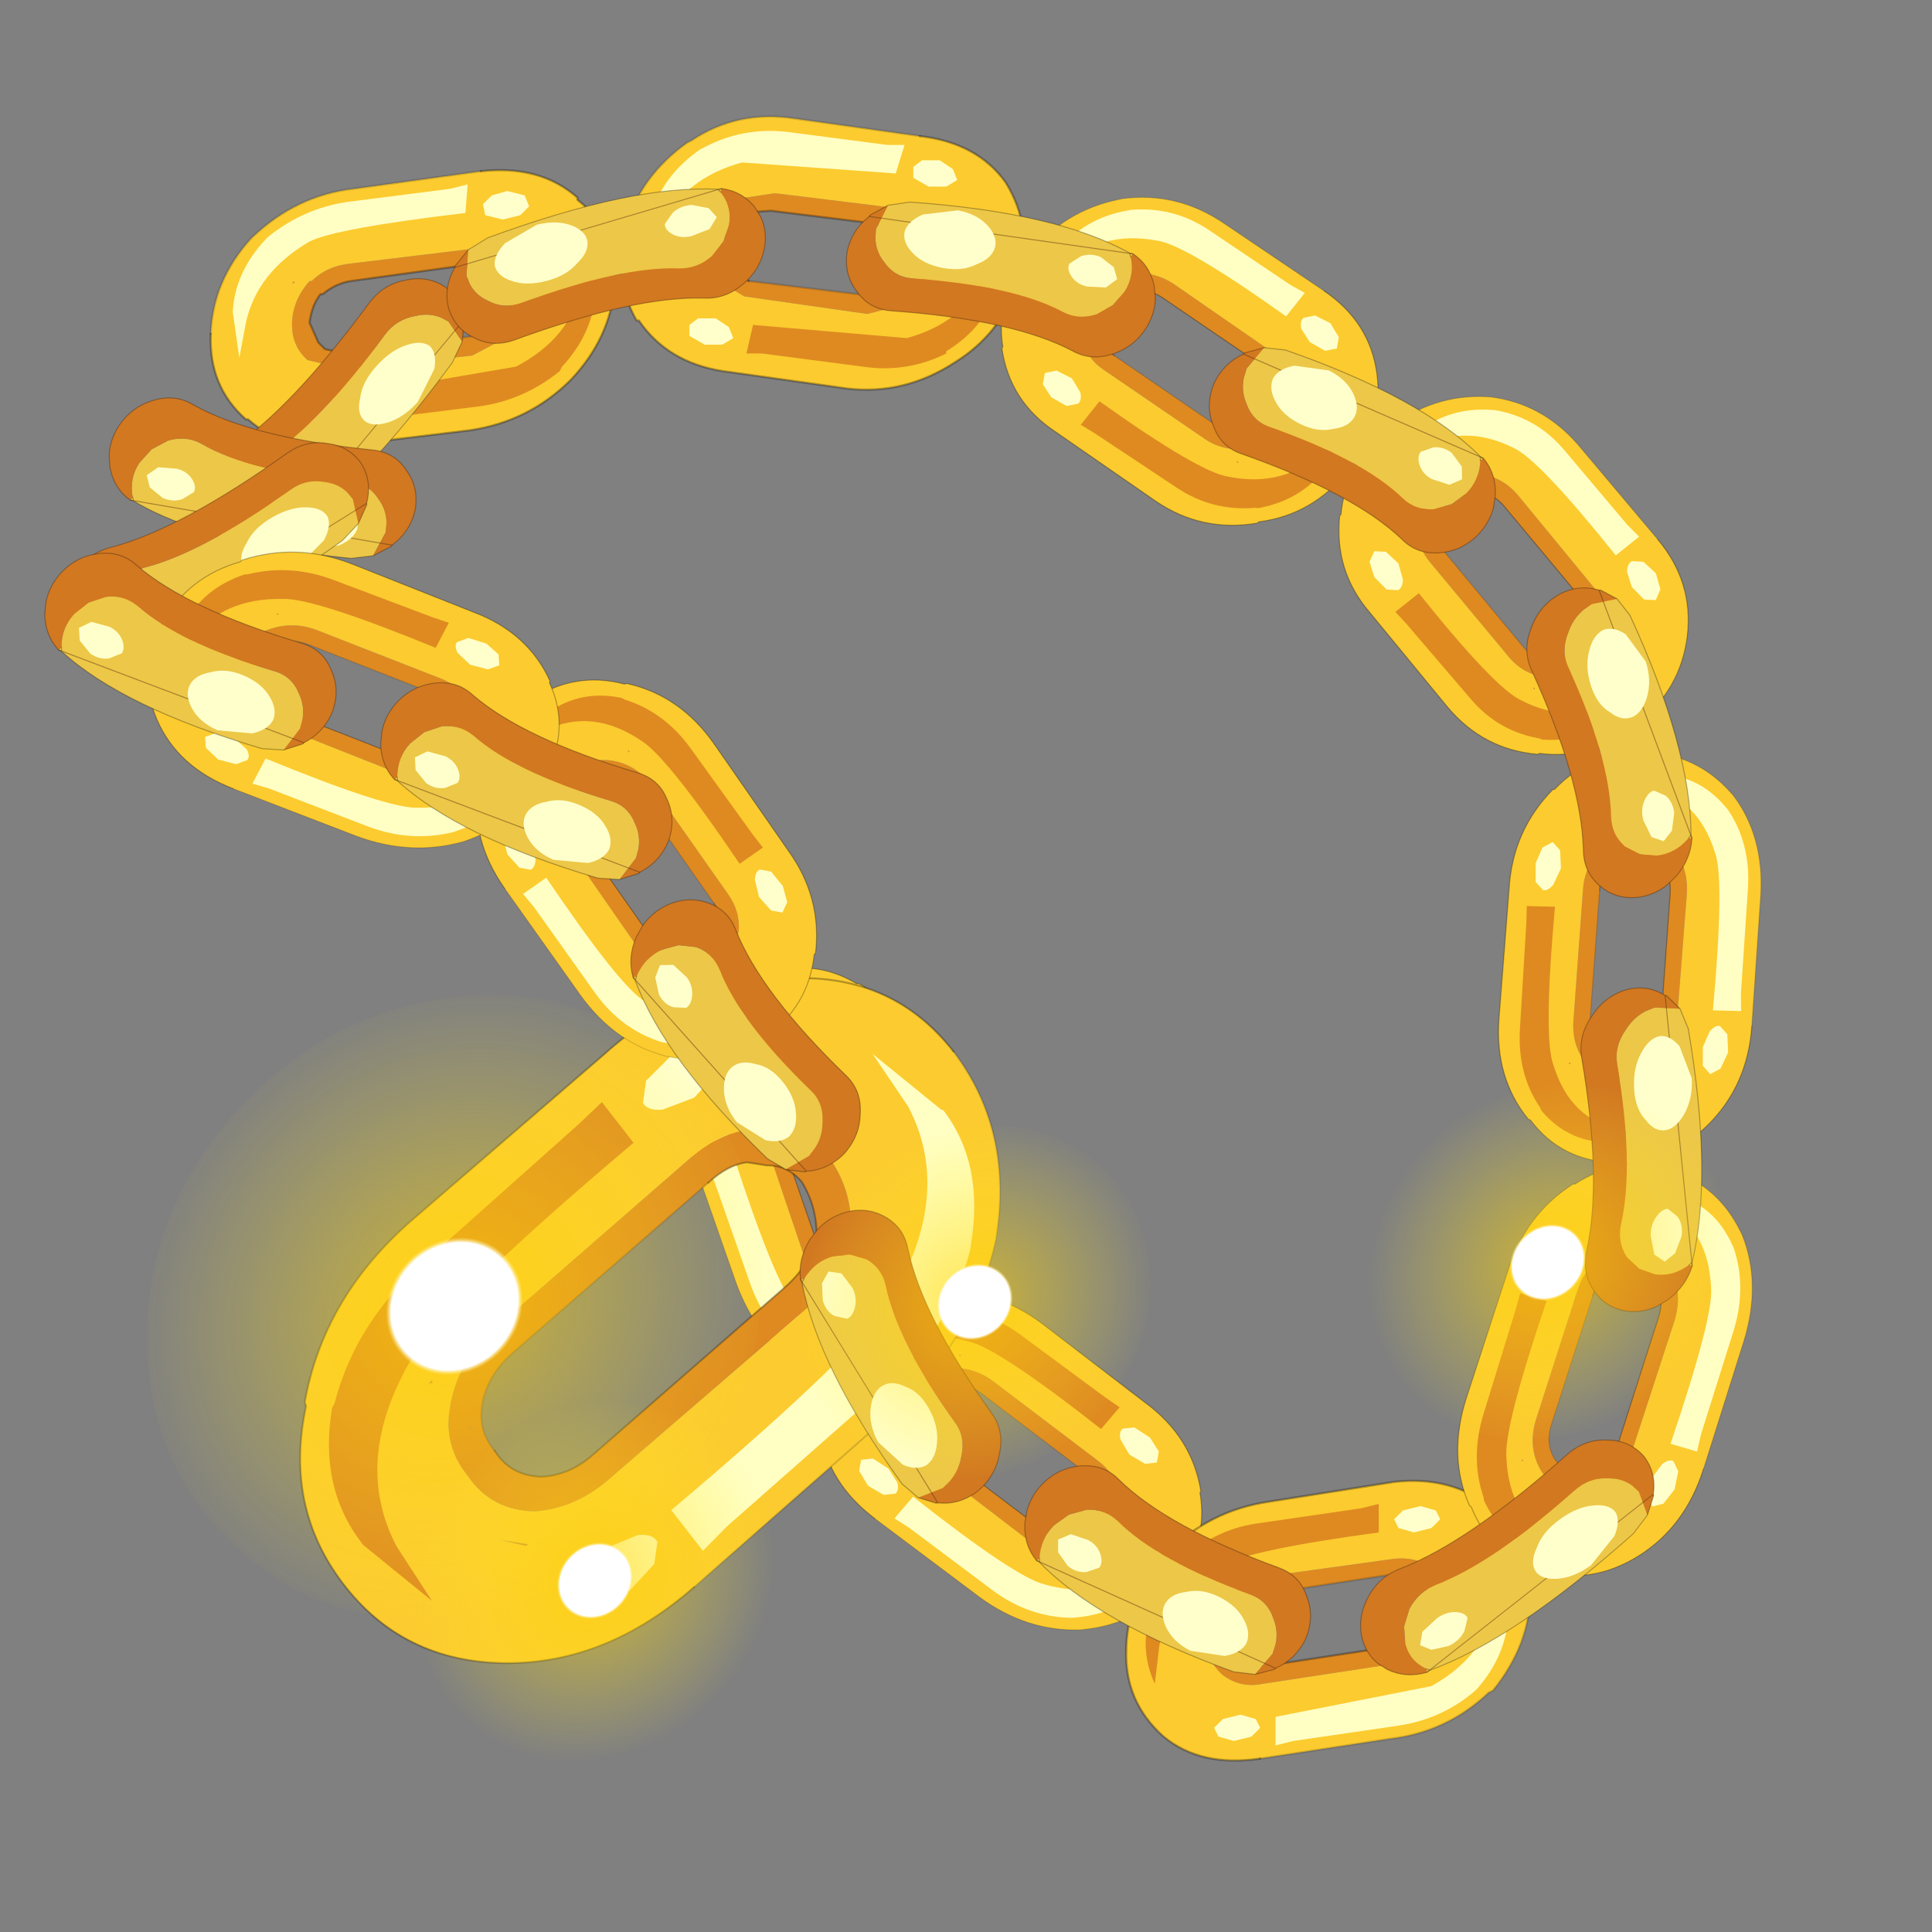 <?xml version="1.0" encoding="UTF-8" standalone="no"?>
<svg xmlns:xlink="http://www.w3.org/1999/xlink" height="440.0px" width="440.0px" xmlns="http://www.w3.org/2000/svg">
  <rect width="100%" height="100%" fill="#808080" stroke="none"/>
  <g transform="matrix(10.0, 0.0, 0.0, 10.0, 0.0, 0.0)">
    <use height="44.0" transform="matrix(1.0, 0.0, 0.0, 1.0, 0.0, 0.0)" width="44.0" xlink:href="#shape0"/>
    <use height="17.85" transform="matrix(-0.446, 0.048, 0.0, 0.45, 27.372, 28.788)" width="19.55" xlink:href="#shape1"/>
    <use height="6.4" transform="matrix(1.0, 0.0, 0.0, 1.0, 25.65, 33.7)" width="9.2" xlink:href="#shape2"/>
    <use height="11.5" transform="matrix(-0.446, 0.048, 0.0, 0.45, 29.852, 32.822)" width="14.6" xlink:href="#shape3"/>
    <use height="17.85" transform="matrix(-0.383, -0.19, -0.229, 0.41, 24.692, 24.948)" width="19.55" xlink:href="#shape1"/>
    <use height="17.85" transform="matrix(-0.119, 0.839, 0.834, 0.13, 8.536, 20.691)" width="19.55" xlink:href="#shape1"/>
    <use height="11.5" transform="matrix(-0.383, -0.19, -0.229, 0.41, 24.634, 29.934)" width="14.6" xlink:href="#shape3"/>
    <use height="17.85" transform="matrix(-0.428, -0.078, -0.123, 0.444, 20.008, 16.611)" width="19.55" xlink:href="#shape1"/>
    <use height="11.5" transform="matrix(-0.414, -0.121, -0.164, 0.435, 20.961, 21.976)" width="14.6" xlink:href="#shape3"/>
    <use height="7.55" transform="matrix(1.0, 0.0, 0.0, 1.0, 4.8, 2.65)" width="18.5" xlink:href="#shape4"/>
    <use height="17.85" transform="matrix(0.441, -0.089, 0.007, -0.45, 22.714, 13.108)" width="19.55" xlink:href="#shape1"/>
    <use height="11.5" transform="matrix(0.428, -0.162, -0.116, -0.419, 20.338, 9.956)" width="14.6" xlink:href="#shape3"/>
    <use height="17.85" transform="matrix(0.438, 0.022, 0.117, -0.447, 29.144, 16.883)" width="19.55" xlink:href="#shape1"/>
    <use height="11.5" transform="matrix(0.444, -0.053, -0.006, -0.447, 27.59, 13.21)" width="14.6" xlink:href="#shape3"/>
    <use height="17.85" transform="matrix(0.281, 0.317, 0.375, -0.285, 31.041, 21.241)" width="19.55" xlink:href="#shape1"/>
    <use height="11.5" transform="matrix(0.335, 0.259, 0.292, -0.369, 32.515, 17.145)" width="14.6" xlink:href="#shape3"/>
    <use height="17.85" transform="matrix(0.188, 0.386, 0.424, -0.189, 30.947, 29.115)" width="19.55" xlink:href="#shape1"/>
    <use height="11.5" transform="matrix(-0.203, 0.422, 0.397, 0.162, 33.531, 31.441)" width="14.6" xlink:href="#shape3"/>
    <use height="11.5" transform="matrix(0.253, 0.342, 0.366, -0.294, 33.331, 25.38)" width="14.6" xlink:href="#shape3"/>
    <use height="11.5" transform="matrix(-0.105, 0.445, 0.43, 0.06, 5.881, 5.822)" width="14.6" xlink:href="#shape3"/>
    <use height="11.5" transform="matrix(-0.431, 0.15, 0.104, 0.423, 8.528, 7.365)" width="14.6" xlink:href="#shape3"/>
    <use height="11.5" transform="matrix(-0.247, 0.398, 0.369, 0.21, 4.623, 8.375)" width="14.6" xlink:href="#shape3"/>
    <use height="17.85" transform="matrix(-0.431, 0.157, 0.11, 0.422, 11.284, 10.654)" width="19.55" xlink:href="#shape1"/>
    <use height="11.5" transform="matrix(-0.444, 0.073, 0.025, 0.445, 15.087, 14.705)" width="14.6" xlink:href="#shape3"/>
    <use height="11.5" transform="matrix(-0.444, 0.073, 0.025, 0.445, 7.437, 11.755)" width="14.6" xlink:href="#shape3"/>
    <use height="11.5" transform="matrix(0.341, -0.321, -0.283, -0.314, 12.944, 10.217)" width="14.6" xlink:href="#shape3"/>
    <use height="17.8" transform="matrix(1.0, 0.0, 0.0, 1.0, 3.35, 22.65)" width="36.05" xlink:href="#shape5"/>
  </g>
  <defs>
    <g id="shape0" transform="matrix(1.0, 0.0, 0.0, 1.0, 0.0, 0.0)">
      <path d="M44.0 44.0 L0.0 44.0 0.0 0.0 44.0 0.0 44.0 44.0" fill="#43adca" fill-opacity="0.0" fill-rule="evenodd" stroke="none"/>
    </g>
    <g id="shape1" transform="matrix(1.0, 0.0, 0.0, 1.0, 9.35, 8.6)">
      <path d="M-2.6 5.35 Q-3.75 5.3 -4.6 4.5 -5.25 3.8 -5.1 2.75 L-5.1 2.5 Q-4.9 1.5 -4.0 0.75 L1.3 -3.8 Q2.3 -4.65 3.5 -4.7 L3.55 -4.7 Q4.6 -4.75 5.3 -4.0 L5.35 -3.95 Q6.15 -3.2 6.0 -2.05 5.75 -0.95 4.8 -0.15 L-0.45 4.4 Q-1.4 5.2 -2.55 5.35 L-2.6 5.35 M-3.45 1.35 Q-4.0 1.8 -4.15 2.3 L-4.15 2.85 Q-4.25 3.4 -3.85 3.85 -3.25 4.35 -2.45 4.45 L-2.4 4.45 Q-1.65 4.35 -1.0 3.8 L4.25 -0.7 Q4.9 -1.25 5.05 -2.0 5.15 -2.8 4.6 -3.3 L4.55 -3.35 Q4.1 -3.85 3.45 -3.85 L3.3 -3.85 Q2.55 -3.8 1.9 -3.25 L-3.45 1.35 M-1.85 4.6 L-1.8 4.7 -1.85 4.6 M-3.35 6.0 L-3.3 5.95 -3.25 6.0 -3.35 6.0 M6.9 -2.85 L6.95 -2.15 6.9 -2.1 6.9 -2.2 6.9 -2.85 M3.05 -5.35 L3.0 -5.25 2.95 -5.3 3.05 -5.35 M4.2 -5.55 L3.65 -5.55 4.2 -5.55 M4.05 -4.1 L4.0 -4.05 4.1 -4.1 4.05 -4.1" fill="#de8a21" fill-rule="evenodd" stroke="none"/>
      <path d="M-7.95 7.4 Q-9.7 5.55 -9.25 2.95 L-9.3 2.9 Q-8.85 0.1 -6.45 -1.9 L-1.2 -6.45 Q1.2 -8.5 4.05 -8.6 L4.15 -8.55 Q6.9 -8.75 8.7 -6.9 10.55 -5.0 10.15 -2.25 9.75 0.45 7.35 2.5 L2.0 7.05 Q-0.4 9.05 -3.15 9.25 L-3.35 9.25 Q-6.15 9.25 -7.95 7.4 M-2.6 5.35 L-2.55 5.35 Q-1.4 5.2 -0.45 4.4 L4.8 -0.15 Q5.75 -0.95 6.0 -2.05 6.15 -3.2 5.35 -3.95 L5.3 -4.0 Q4.6 -4.75 3.55 -4.7 L3.5 -4.7 Q2.3 -4.65 1.3 -3.8 L-4.0 0.75 Q-4.9 1.5 -5.1 2.5 L-5.1 2.75 Q-5.25 3.8 -4.6 4.5 -3.75 5.3 -2.6 5.35 M-3.35 6.0 L-3.25 6.0 -3.3 5.95 -3.35 6.0 M6.9 -2.85 L6.9 -2.2 6.9 -2.1 6.95 -2.15 6.9 -2.85 M3.05 -5.35 L2.95 -5.3 3.0 -5.25 3.05 -5.35 M4.2 -5.55 L3.65 -5.55 4.2 -5.55" fill="#fccb2f" fill-rule="evenodd" stroke="none"/>
      <path d="M7.35 2.5 Q9.75 0.45 10.15 -2.25 10.55 -5.0 8.7 -6.9 6.9 -8.75 4.15 -8.55 L4.05 -8.6 Q1.2 -8.5 -1.2 -6.45 L-6.45 -1.9 Q-8.85 0.1 -9.3 2.9 L-9.25 2.95 Q-9.7 5.55 -7.95 7.4 M4.55 -3.35 L4.6 -3.3 Q5.15 -2.8 5.05 -2.0 4.9 -1.25 4.25 -0.7 L-1.0 3.8 Q-1.65 4.35 -2.4 4.45 L-2.45 4.45 Q-3.25 4.35 -3.85 3.85 -4.25 3.4 -4.15 2.85 L-4.15 2.3 Q-4.0 1.8 -3.45 1.35" fill="none" stroke="#000000" stroke-linecap="round" stroke-linejoin="round" stroke-opacity="0.302" stroke-width="0.05"/>
      <path d="M-7.95 7.4 Q-6.15 9.25 -3.35 9.25 L-3.15 9.25 Q-0.4 9.05 2.0 7.05 L7.35 2.5 M-3.45 1.35 L1.9 -3.25 Q2.55 -3.8 3.3 -3.85 L3.45 -3.85 Q4.1 -3.85 4.55 -3.35" fill="none" stroke="#000000" stroke-linecap="round" stroke-linejoin="round" stroke-opacity="0.153" stroke-width="0.05"/>
      <path d="M-6.3 6.4 Q-4.25 7.9 -1.3 6.75 0.15 6.25 5.4 1.6 L6.35 2.6 5.6 3.15 1.3 6.8 Q-0.55 8.35 -2.75 8.6 L-2.9 8.6 Q-5.1 8.65 -6.35 7.35 L-6.35 7.3 -7.55 5.25 -6.3 6.4" fill="#ffffc4" fill-rule="evenodd" stroke="none"/>
      <path d="M-4.45 -2.35 L-0.1 -6.0 Q1.75 -7.55 3.95 -7.8 L4.1 -7.85 Q6.25 -7.9 7.55 -6.55 L7.6 -6.5 8.8 -4.45 7.5 -5.6 Q5.45 -7.1 2.55 -5.95 1.05 -5.45 -4.2 -0.8 L-5.15 -1.8 -4.45 -2.35" fill="#de8a21" fill-rule="evenodd" stroke="none"/>
      <path d="M-5.2 -0.15 L-5.65 0.65 -6.45 1.2 -7.05 1.2 -7.15 0.65 -6.7 -0.1 -5.9 -0.7 -5.3 -0.7 Q-5.1 -0.55 -5.2 -0.15" fill="#ffffcc" fill-rule="evenodd" stroke="none"/>
      <path d="M8.15 0.0 L7.7 0.8 6.9 1.35 6.3 1.35 Q6.1 1.2 6.2 0.8 L6.65 0.05 7.45 -0.55 8.05 -0.55 8.15 0.0" fill="#ffffcc" fill-rule="evenodd" stroke="none"/>
    </g>
    <g id="shape2" transform="matrix(1.0, 0.0, 0.0, 1.0, -25.65, -33.7)">
      <path d="M31.75 35.85 L32.25 35.95 32.45 36.1 32.55 36.55 32.3 37.25 31.7 37.5 28.75 37.95 28.15 37.85 28.1 37.8 Q27.85 37.6 27.9 37.25 L27.95 37.25 28.15 36.65 28.2 36.65 Q28.45 36.35 28.8 36.3 L31.75 35.85 M33.0 37.45 L33.0 37.5 33.0 37.45 M32.15 37.55 L32.2 37.5 32.2 37.55 32.15 37.55 M32.6 37.5 L33.0 36.5 Q33.05 36.05 32.7 35.75 L32.6 35.7 Q32.25 35.45 31.75 35.5 L28.85 35.9 Q28.3 36.0 27.9 36.4 L27.9 36.45 Q27.55 36.8 27.55 37.3 L27.5 37.3 Q27.45 37.8 27.85 38.15 28.25 38.45 28.75 38.35 L31.7 37.9 32.6 37.5 M27.6 36.2 L27.4 36.35 27.6 36.2 M27.3 38.2 L27.5 38.45 27.55 38.45 27.5 38.45 27.3 38.2 M27.9 36.05 L27.85 36.05 27.9 36.05" fill="#de8a21" fill-rule="evenodd" stroke="none"/>
      <path d="M34.85 36.25 Q34.9 35.05 34.05 34.35 L34.0 34.35 Q33.05 33.6 31.75 33.75 L28.9 34.2 Q27.55 34.4 26.6 35.35 L26.55 35.4 Q25.7 36.3 25.65 37.5 L25.65 37.55 Q25.6 38.75 26.5 39.55 27.35 40.25 28.7 40.05 L31.65 39.6 Q32.95 39.45 33.9 38.55 L34.0 38.5 Q34.85 37.45 34.85 36.25 M33.0 37.45 L33.0 37.5 33.0 37.45 M32.6 37.5 L31.7 37.9 28.75 38.35 Q28.25 38.45 27.85 38.15 27.45 37.8 27.5 37.3 L27.55 37.3 Q27.55 36.8 27.9 36.45 L27.9 36.4 Q28.3 36.0 28.85 35.9 L31.75 35.5 Q32.25 35.45 32.6 35.7 L32.7 35.75 Q33.05 36.05 33.0 36.5 L32.6 37.5 M27.3 38.2 L27.5 38.45 27.55 38.45 27.5 38.45 27.3 38.2 M27.6 36.2 L27.4 36.35 27.6 36.2 M27.9 36.05 L27.85 36.05 27.9 36.05" fill="#fccb2f" fill-rule="evenodd" stroke="none"/>
      <path d="M28.7 40.05 Q27.35 40.25 26.5 39.55 25.6 38.75 25.65 37.55 L25.65 37.5 Q25.7 36.3 26.55 35.4 L26.6 35.35 Q27.55 34.4 28.9 34.2 L31.75 33.75 Q33.05 33.6 34.0 34.35 L34.05 34.35 Q34.9 35.05 34.85 36.25 M27.95 37.25 L27.9 37.25 Q27.85 37.6 28.1 37.8 L28.15 37.85 28.75 37.95 31.7 37.5 32.3 37.25 32.55 36.55 32.45 36.1 32.25 35.95 31.75 35.85" fill="none" stroke="#000000" stroke-linecap="round" stroke-linejoin="round" stroke-opacity="0.302" stroke-width="0.05"/>
      <path d="M34.85 36.25 Q34.85 37.45 34.0 38.5 L33.9 38.55 Q32.95 39.45 31.65 39.6 L28.7 40.05 M31.75 35.85 L28.8 36.3 Q28.45 36.35 28.2 36.65 L28.15 36.65 27.95 37.25" fill="none" stroke="#000000" stroke-linecap="round" stroke-linejoin="round" stroke-opacity="0.153" stroke-width="0.05"/>
      <path d="M34.05 36.5 Q33.85 37.7 32.6 38.4 L29.05 39.1 29.05 39.75 29.45 39.65 31.85 39.3 Q32.85 39.15 33.6 38.5 L33.65 38.45 Q34.3 37.7 34.35 36.8 L34.15 35.7 34.05 36.5" fill="#ffffc4" fill-rule="evenodd" stroke="none"/>
      <path d="M31.0 34.35 L28.6 34.7 Q27.6 34.85 26.85 35.6 L26.8 35.6 Q26.15 36.35 26.1 37.25 26.05 37.8 26.3 38.35 L26.4 37.5 Q26.6 36.3 27.85 35.65 28.45 35.3 31.4 34.9 L31.4 34.25 31.0 34.35" fill="#de8a21" fill-rule="evenodd" stroke="none"/>
      <path d="M31.85 34.8 L32.2 34.9 32.6 34.8 32.8 34.6 32.7 34.4 32.35 34.3 31.95 34.4 31.75 34.6 31.85 34.8" fill="#ffffcc" fill-rule="evenodd" stroke="none"/>
      <path d="M27.75 39.55 L28.1 39.65 28.5 39.55 28.7 39.35 28.6 39.15 28.25 39.05 27.85 39.15 27.65 39.35 27.75 39.55" fill="#ffffcc" fill-rule="evenodd" stroke="none"/>
    </g>
    <g id="shape3" transform="matrix(1.0, 0.0, 0.0, 1.0, 7.4, 3.95)">
      <path d="M-4.55 7.55 L-5.45 6.6 -5.6 6.15 Q-5.75 5.5 -5.5 4.85 -5.2 3.9 -4.35 3.5 0.45 1.25 2.45 -0.95 3.1 -1.65 4.05 -1.7 L4.95 -1.55 5.7 -1.1 Q6.4 -0.5 6.45 0.5 L6.6 0.6 6.5 0.65 6.45 0.7 Q3.5 4.05 -3.45 7.3 L-4.55 7.55 M6.45 0.5 L6.45 0.65 6.45 0.7 6.45 0.65 6.45 0.5" fill="#edc747" fill-rule="evenodd" stroke="none"/>
      <path d="M6.6 0.6 L6.45 0.5 Q6.4 -0.5 5.7 -1.1 L4.95 -1.55 4.05 -1.7 Q3.1 -1.65 2.45 -0.95 0.45 1.25 -4.35 3.5 -5.2 3.9 -5.5 4.85 -5.75 5.5 -5.6 6.15 L-5.45 6.6 -4.55 7.55 -5.55 7.4 -5.6 7.35 Q-6.65 7.0 -7.15 6.0 -7.6 4.95 -7.2 3.9 -6.85 2.8 -5.8 2.3 -0.05 -0.4 2.4 -3.05 3.15 -3.9 4.3 -3.95 5.45 -4.0 6.3 -3.25 6.9 -2.7 7.1 -1.95 L7.2 -1.35 Q7.25 -0.25 6.6 0.6" fill="#d17821" fill-rule="evenodd" stroke="none"/>
      <path d="M-5.6 7.35 L-5.55 7.4 -4.55 7.55 -3.45 7.3 Q3.5 4.05 6.45 0.7 L6.45 0.65 6.45 0.5 M6.45 0.7 L6.5 0.65 6.6 0.6" fill="none" stroke="#000000" stroke-linecap="round" stroke-linejoin="round" stroke-opacity="0.302" stroke-width="0.05"/>
      <path d="M6.6 0.6 Q7.25 -0.25 7.2 -1.35 L7.1 -1.95 Q6.9 -2.7 6.3 -3.25 5.45 -4.0 4.3 -3.95 3.15 -3.9 2.4 -3.05 -0.05 -0.4 -5.8 2.3 -6.85 2.8 -7.2 3.9 -7.6 4.95 -7.15 6.0 -6.65 7.0 -5.6 7.35 Z" fill="none" stroke="#522e0e" stroke-linecap="round" stroke-linejoin="round" stroke-opacity="0.451" stroke-width="0.05"/>
      <path d="M-4.0 4.75 Q-3.65 4.0 -2.75 3.45 -1.85 2.9 -1.05 3.0 -0.25 3.0 0.05 3.5 0.3 3.95 0.0 4.65 -0.35 5.45 -1.25 6.0 L-3.0 6.45 Q-3.8 6.4 -4.1 5.95 -4.35 5.45 -4.0 4.75" fill="#ffffcc" fill-rule="evenodd" stroke="none"/>
      <path d="M3.35 0.6 Q3.5 0.15 3.95 -0.15 L4.85 -0.55 5.5 -0.35 5.5 0.3 5.0 1.05 Q4.55 1.45 4.05 1.45 L3.4 1.3 Q3.2 1.05 3.35 0.6" fill="#ffffcc" fill-rule="evenodd" stroke="none"/>
    </g>
    <g id="shape4" transform="matrix(1.0, 0.0, 0.0, 1.0, -4.8, -2.65)">
      <path d="M7.85 8.05 L7.4 7.95 7.25 7.8 7.05 7.35 Q7.1 6.95 7.3 6.7 L7.35 6.7 Q7.65 6.45 8.0 6.4 L10.9 6.0 Q11.25 6.0 11.45 6.15 L11.5 6.2 11.7 6.75 11.5 7.35 11.45 7.35 10.8 7.65 7.85 8.05 M6.65 6.45 L6.7 6.45 6.7 6.4 6.65 6.45 M7.5 6.35 L7.5 6.4 7.5 6.35 M7.05 6.4 Q6.65 6.85 6.65 7.4 6.65 7.85 6.95 8.15 L7.0 8.2 7.85 8.4 10.75 8.1 11.7 7.6 11.7 7.55 Q12.1 7.2 12.1 6.7 12.15 6.2 11.8 5.9 L11.8 5.85 Q11.45 5.6 10.9 5.65 L8.0 6.0 Q7.45 6.05 7.1 6.4 L7.05 6.4 M12.0 7.8 L12.2 7.65 12.0 7.8 M12.35 5.85 L12.15 5.55 12.1 5.55 12.15 5.6 12.35 5.85 M11.7 7.95 L11.75 7.95 11.7 7.95" fill="#de8a21" fill-rule="evenodd" stroke="none"/>
      <path d="M4.8 7.6 Q4.75 8.8 5.6 9.55 L5.65 9.55 Q6.5 10.3 7.8 10.15 L10.7 9.8 Q12.05 9.6 13.0 8.65 13.9 7.7 14.0 6.5 L14.0 6.45 Q14.05 5.25 13.15 4.55 L13.15 4.5 Q12.3 3.75 10.95 3.9 L8.05 4.3 Q6.75 4.45 5.75 5.4 L5.7 5.45 Q4.85 6.4 4.8 7.6 M6.65 6.45 L6.7 6.4 6.7 6.45 6.65 6.45 M7.05 6.4 L7.1 6.4 Q7.45 6.05 8.0 6.0 L10.9 5.65 Q11.45 5.6 11.8 5.85 L11.8 5.9 Q12.15 6.2 12.1 6.7 12.1 7.2 11.7 7.55 L11.7 7.6 10.75 8.1 7.85 8.4 7.0 8.2 6.95 8.15 Q6.65 7.85 6.65 7.4 6.65 6.85 7.05 6.4 M12.35 5.85 L12.15 5.6 12.1 5.55 12.15 5.55 12.35 5.85 M12.0 7.8 L12.2 7.65 12.0 7.8 M11.7 7.95 L11.75 7.95 11.7 7.95" fill="#fccb2f" fill-rule="evenodd" stroke="none"/>
      <path d="M10.95 3.9 Q12.3 3.75 13.15 4.5 L13.15 4.55 Q14.05 5.25 14.0 6.45 L14.0 6.5 Q13.9 7.7 13.0 8.65 12.05 9.6 10.7 9.8 L7.8 10.15 Q6.5 10.3 5.65 9.55 L5.6 9.55 Q4.75 8.8 4.8 7.6 M11.7 6.75 L11.5 6.2 11.45 6.15 Q11.25 6.0 10.9 6.0 L8.0 6.4 Q7.65 6.45 7.35 6.7 L7.3 6.7 Q7.1 6.95 7.05 7.35 L7.25 7.8 7.4 7.95 7.85 8.05" fill="none" stroke="#000000" stroke-linecap="round" stroke-linejoin="round" stroke-opacity="0.302" stroke-width="0.05"/>
      <path d="M4.8 7.6 Q4.85 6.4 5.7 5.45 L5.75 5.4 Q6.75 4.45 8.05 4.3 L10.95 3.9 M7.85 8.05 L10.8 7.65 11.45 7.35 11.5 7.35 11.7 6.75" fill="none" stroke="#000000" stroke-linecap="round" stroke-linejoin="round" stroke-opacity="0.153" stroke-width="0.05"/>
      <path d="M5.6 7.35 Q5.85 6.2 7.05 5.5 7.65 5.2 10.6 4.85 L10.65 4.2 10.25 4.3 7.9 4.6 Q6.9 4.75 6.1 5.4 L6.05 5.45 Q5.35 6.2 5.3 7.1 L5.45 8.15 5.6 7.35" fill="#ffffc4" fill-rule="evenodd" stroke="none"/>
      <path d="M8.55 9.55 L10.95 9.25 Q11.95 9.1 12.75 8.45 L12.8 8.35 Q13.45 7.65 13.55 6.8 L13.3 5.65 13.25 6.5 Q13.0 7.7 11.75 8.35 L8.25 8.95 8.2 9.6 8.55 9.55" fill="#de8a21" fill-rule="evenodd" stroke="none"/>
      <path d="M7.75 9.1 L7.35 9.0 7.0 9.1 6.8 9.3 6.85 9.55 7.25 9.65 7.65 9.55 7.85 9.35 7.75 9.1" fill="#ffffcc" fill-rule="evenodd" stroke="none"/>
      <path d="M11.95 4.45 L11.55 4.35 11.2 4.45 11.0 4.65 11.05 4.9 11.45 5.0 11.85 4.9 12.05 4.7 11.95 4.45" fill="#ffffcc" fill-rule="evenodd" stroke="none"/>
      <path d="M17.05 6.4 L16.6 6.15 16.5 5.95 Q16.4 5.75 16.45 5.45 L16.9 4.9 16.9 4.85 17.55 4.8 20.4 5.15 Q20.75 5.2 20.95 5.4 L20.9 5.4 Q21.1 5.7 20.95 6.05 L20.95 6.1 20.6 6.55 20.6 6.6 19.95 6.75 17.05 6.4 M16.25 4.5 L16.3 4.45 16.25 4.5 M17.05 4.6 L17.05 4.65 17.05 4.6 M16.65 4.55 Q16.2 4.9 16.05 5.4 15.95 5.85 16.2 6.25 L16.2 6.3 16.95 6.75 19.75 7.15 20.75 6.9 20.8 6.9 21.4 6.15 21.4 6.1 Q21.55 5.6 21.3 5.2 L21.25 5.2 Q21.0 4.8 20.5 4.75 L17.65 4.4 16.65 4.55 M21.0 7.2 L21.25 7.05 21.0 7.2 M21.8 5.25 L21.65 5.0 21.6 5.0 21.65 5.0 21.8 5.25 M20.65 7.25 L20.7 7.25 20.65 7.25 M20.9 6.5 L20.95 6.5 20.9 6.5" fill="#de8a21" fill-rule="evenodd" stroke="none"/>
      <path d="M14.25 5.15 L14.25 5.2 Q13.95 6.35 14.5 7.3 L14.55 7.3 Q15.2 8.25 16.45 8.45 L19.3 8.85 Q20.6 9.0 21.75 8.25 22.8 7.6 23.2 6.4 23.55 5.2 22.9 4.15 22.25 3.25 20.95 3.1 L18.1 2.7 Q16.8 2.5 15.75 3.2 L15.65 3.25 Q14.6 4.0 14.25 5.15 M16.25 4.5 L16.3 4.45 16.25 4.5 M16.65 4.55 L17.65 4.4 20.5 4.75 Q21.0 4.8 21.25 5.2 L21.3 5.2 Q21.55 5.6 21.4 6.1 L21.4 6.15 20.8 6.9 20.75 6.9 19.75 7.15 16.95 6.75 16.2 6.3 16.2 6.25 Q15.95 5.85 16.05 5.4 16.2 4.9 16.65 4.55 M21.8 5.25 L21.65 5.0 21.6 5.0 21.65 5.0 21.8 5.25 M21.0 7.2 L21.25 7.05 21.0 7.2 M20.65 7.25 L20.7 7.25 20.65 7.25" fill="#fccb2f" fill-rule="evenodd" stroke="none"/>
      <path d="M20.95 3.1 Q22.25 3.25 22.9 4.15 23.55 5.2 23.2 6.4 22.8 7.6 21.75 8.25 20.6 9.0 19.3 8.85 L16.45 8.45 Q15.2 8.25 14.55 7.3 L14.5 7.3 Q13.95 6.35 14.25 5.2 L14.25 5.15 M20.95 6.1 L20.95 6.05 Q21.1 5.7 20.9 5.4 L20.95 5.4 Q20.75 5.2 20.4 5.15 L17.55 4.8 16.9 4.85 16.9 4.9 16.45 5.45 Q16.4 5.75 16.5 5.95 L16.6 6.15 17.05 6.4" fill="none" stroke="#000000" stroke-linecap="round" stroke-linejoin="round" stroke-opacity="0.302" stroke-width="0.05"/>
      <path d="M14.25 5.15 Q14.6 4.0 15.65 3.25 L15.75 3.2 Q16.8 2.5 18.1 2.7 L20.95 3.1 M17.05 6.4 L19.95 6.75 20.6 6.6 20.6 6.55 20.95 6.1" fill="none" stroke="#000000" stroke-linecap="round" stroke-linejoin="round" stroke-opacity="0.153" stroke-width="0.05"/>
      <path d="M15.05 5.15 Q15.6 4.05 16.9 3.7 L20.4 3.95 20.6 3.3 20.2 3.3 17.9 3.0 Q16.9 2.9 16.05 3.35 L15.95 3.4 Q15.15 3.95 14.85 4.8 L14.85 4.85 Q14.7 5.35 14.8 6.0 L15.05 5.15" fill="#ffffc4" fill-rule="evenodd" stroke="none"/>
      <path d="M17.35 8.05 L19.65 8.35 Q20.65 8.5 21.55 8.05 L21.55 8.0 Q22.45 7.45 22.7 6.55 L22.8 5.45 22.45 6.25 Q21.95 7.35 20.65 7.7 L17.15 7.4 17.0 8.05 17.35 8.05" fill="#de8a21" fill-rule="evenodd" stroke="none"/>
      <path d="M16.6 7.45 L16.3 7.25 15.9 7.25 15.7 7.4 15.7 7.65 16.05 7.85 16.45 7.85 16.7 7.7 16.6 7.45" fill="#ffffcc" fill-rule="evenodd" stroke="none"/>
      <path d="M21.7 3.85 L21.4 3.65 21.0 3.65 20.8 3.8 20.8 4.05 21.15 4.25 21.55 4.25 21.8 4.1 21.7 3.85" fill="#ffffcc" fill-rule="evenodd" stroke="none"/>
    </g>
    <g id="shape5" transform="matrix(1.0, 0.0, 0.0, 1.0, -3.35, -22.65)">
      <path d="M5.4 35.25 Q7.45 37.15 10.35 36.8 13.25 36.5 15.3 34.2 17.35 31.95 17.35 29.05 17.35 26.1 15.3 24.25 13.25 22.4 10.35 22.7 7.45 23.05 5.4 25.3 3.35 27.55 3.35 30.5 3.35 33.4 5.4 35.25" fill="url(#gradient0)" fill-rule="evenodd" stroke="none"/>
      <path d="M19.4 32.75 Q20.55 33.85 22.2 33.65 23.85 33.5 25.0 32.15 26.2 30.9 26.2 29.25 26.2 27.6 25.0 26.5 23.85 25.5 22.2 25.65 20.55 25.85 19.4 27.1 18.25 28.4 18.25 30.05 18.25 31.7 19.4 32.75" fill="url(#gradient1)" fill-rule="evenodd" stroke="none"/>
      <path d="M32.3 31.85 Q33.5 32.95 35.25 32.75 36.95 32.55 38.2 31.25 39.4 29.95 39.4 28.3 39.4 26.65 38.2 25.65 36.95 24.55 35.25 24.75 33.5 24.95 32.3 26.25 31.05 27.55 31.05 29.2 31.05 30.85 32.3 31.85" fill="url(#gradient2)" fill-rule="evenodd" stroke="none"/>
      <path d="M10.5 39.45 Q11.75 40.6 13.55 40.4 15.35 40.2 16.6 38.8 17.9 37.35 17.9 35.55 17.9 33.75 16.6 32.6 15.35 31.45 13.55 31.65 11.75 31.85 10.5 33.25 9.2 34.7 9.2 36.5 9.2 38.3 10.5 39.45" fill="url(#gradient3)" fill-rule="evenodd" stroke="none"/>
    </g>
    <radialGradient cx="0" cy="0" gradientTransform="matrix(-0.009, 9.0E-4, 0.0, 0.009, 10.35, 29.75)" gradientUnits="userSpaceOnUse" id="gradient0" r="819.2" spreadMethod="pad">
      <stop offset="0.0" stop-color="#ffffff"/>
      <stop offset="0.196" stop-color="#ffffff"/>
      <stop offset="0.212" stop-color="#ffd70a" stop-opacity="0.463"/>
      <stop offset="1.0" stop-color="#ffeb2b" stop-opacity="0.0"/>
    </radialGradient>
    <radialGradient cx="0" cy="0" gradientTransform="matrix(-0.005, 5.0E-4, 0.0, 0.005, 22.2, 29.65)" gradientUnits="userSpaceOnUse" id="gradient1" r="819.2" spreadMethod="pad">
      <stop offset="0.0" stop-color="#ffffff"/>
      <stop offset="0.196" stop-color="#ffffff"/>
      <stop offset="0.212" stop-color="#ffd70a" stop-opacity="0.463"/>
      <stop offset="1.0" stop-color="#ffeb2b" stop-opacity="0.0"/>
    </radialGradient>
    <radialGradient cx="0" cy="0" gradientTransform="matrix(-0.005, 6.0E-4, 0.0, 0.005, 35.25, 28.75)" gradientUnits="userSpaceOnUse" id="gradient2" r="819.2" spreadMethod="pad">
      <stop offset="0.0" stop-color="#ffffff"/>
      <stop offset="0.196" stop-color="#ffffff"/>
      <stop offset="0.212" stop-color="#ffd70a" stop-opacity="0.463"/>
      <stop offset="1.0" stop-color="#ffeb2b" stop-opacity="0.0"/>
    </radialGradient>
    <radialGradient cx="0" cy="0" gradientTransform="matrix(-0.005, 6.0E-4, 0.0, 0.005, 13.55, 36.0)" gradientUnits="userSpaceOnUse" id="gradient3" r="819.2" spreadMethod="pad">
      <stop offset="0.0" stop-color="#ffffff"/>
      <stop offset="0.196" stop-color="#ffffff"/>
      <stop offset="0.212" stop-color="#ffd70a" stop-opacity="0.463"/>
      <stop offset="1.0" stop-color="#ffeb2b" stop-opacity="0.0"/>
    </radialGradient>
  </defs>
</svg>
